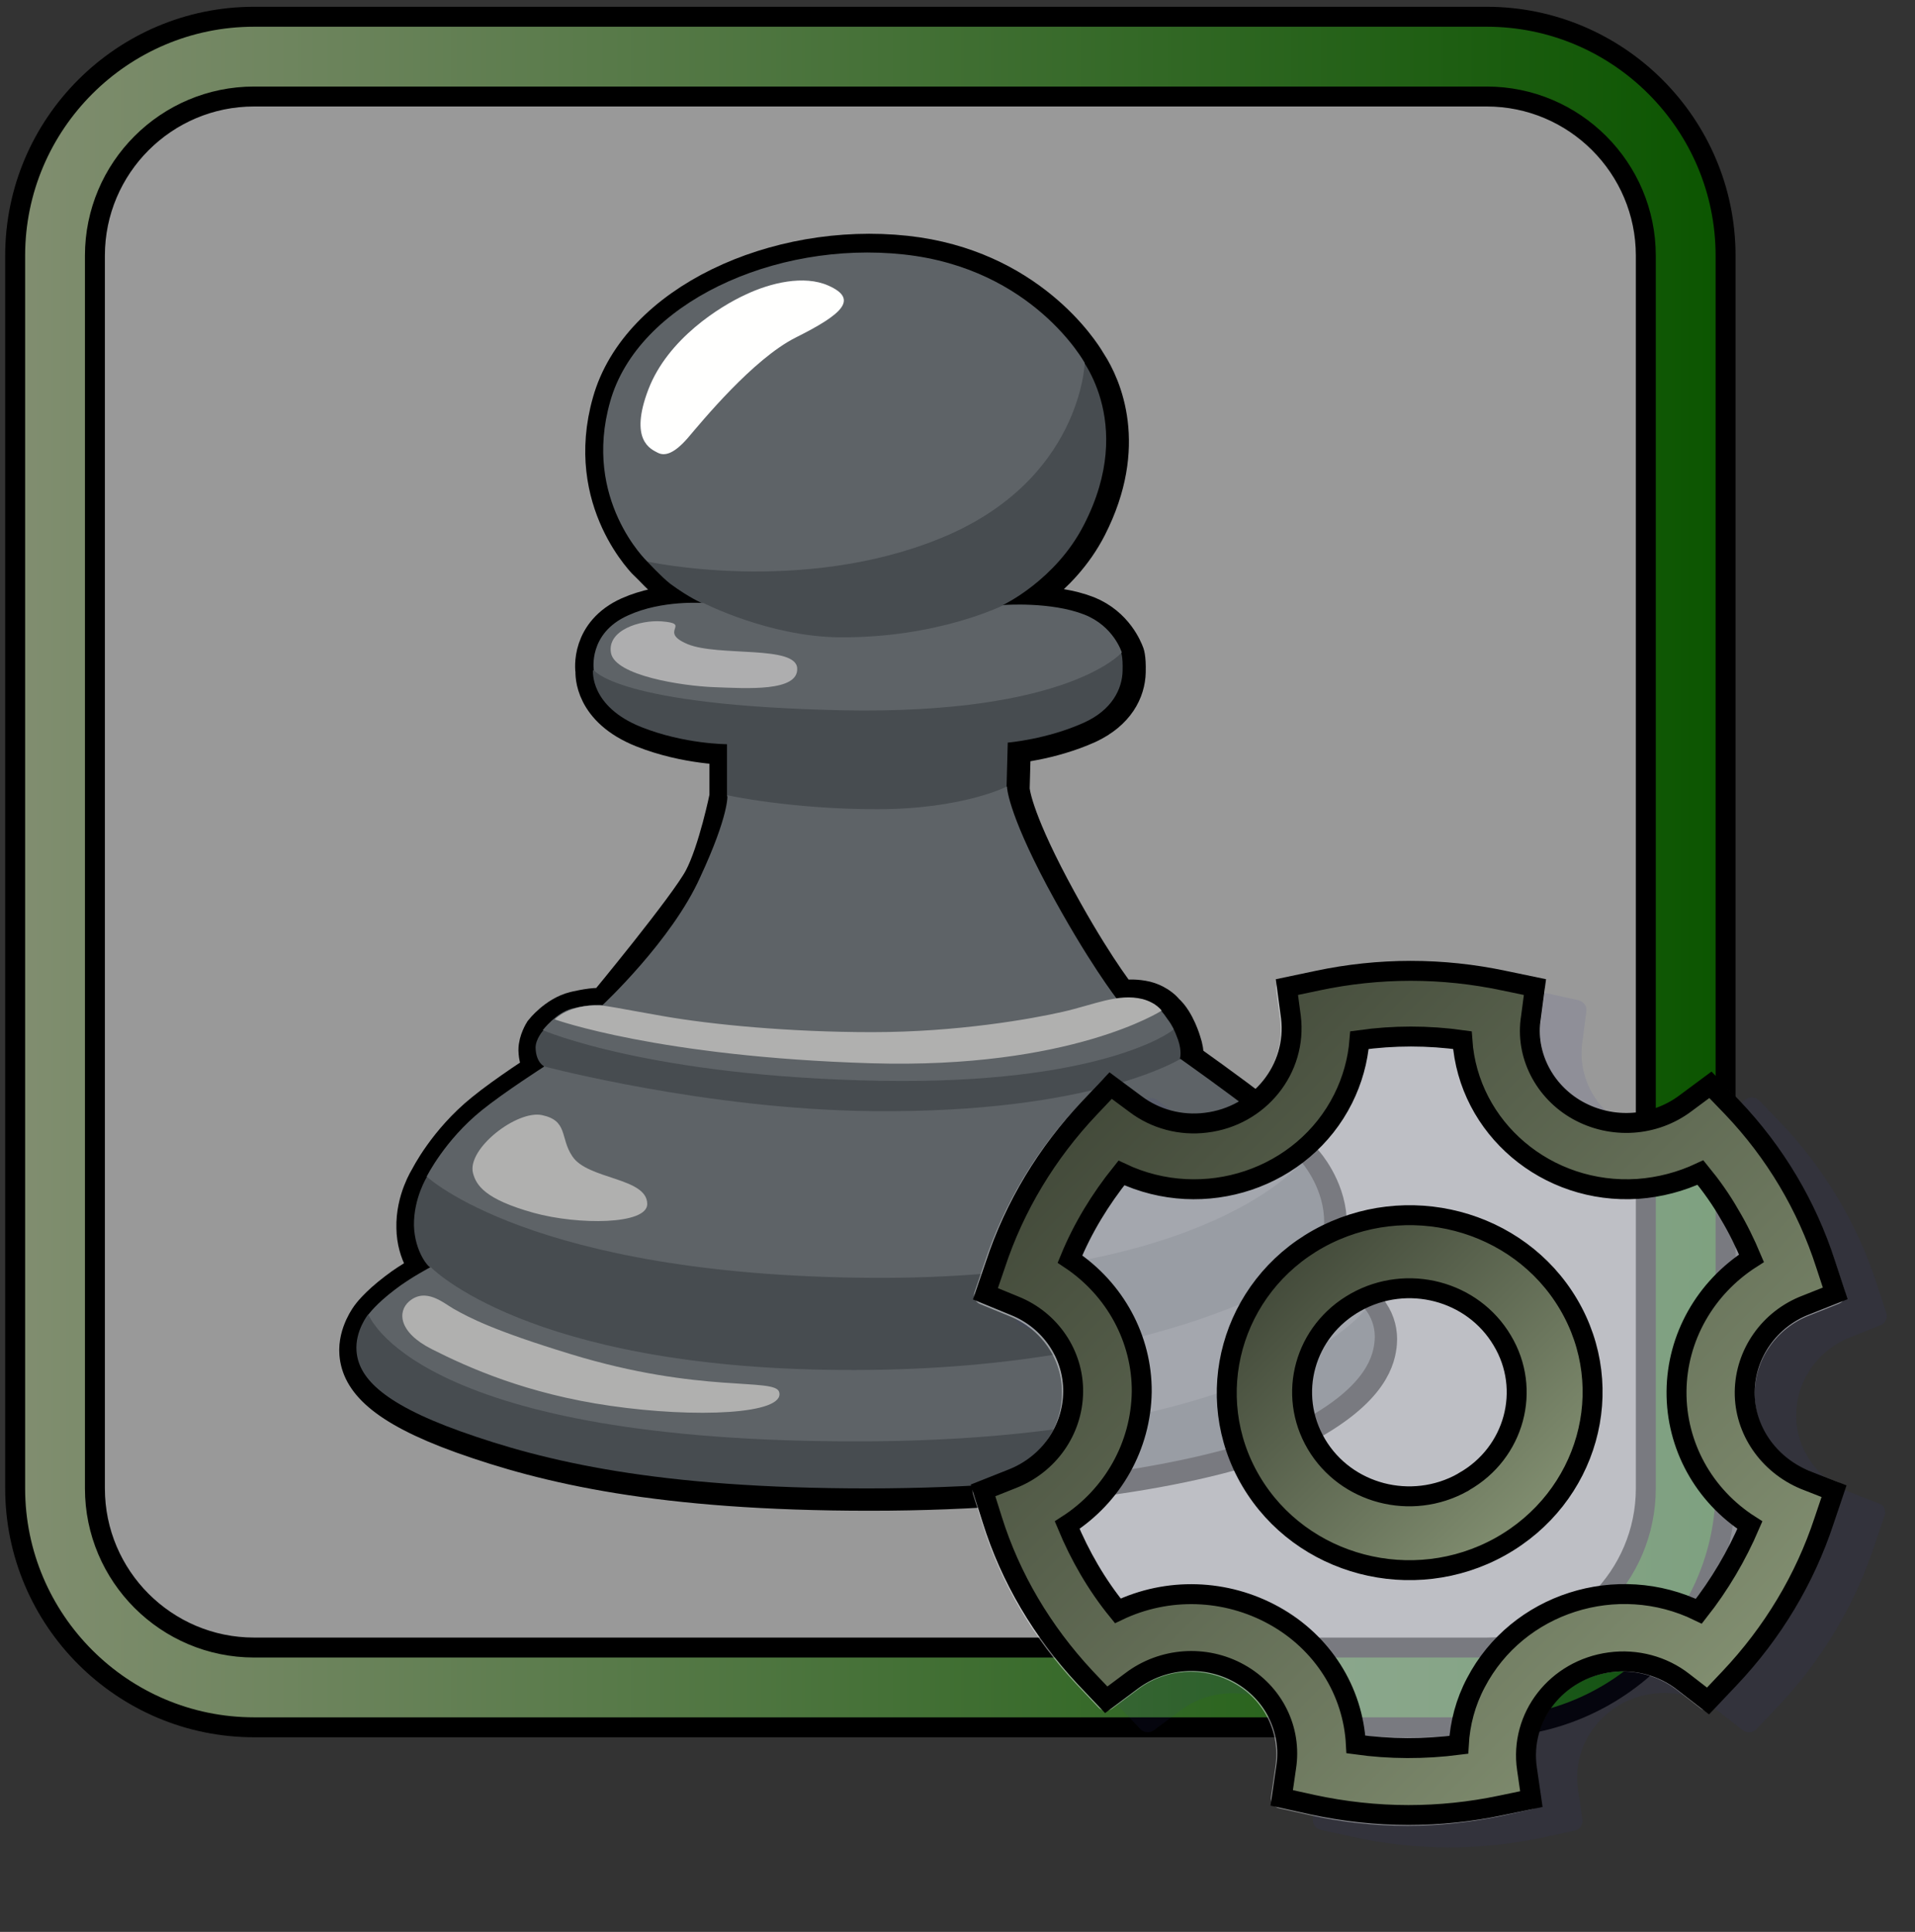 <?xml version="1.0" encoding="utf-8"?>
<!-- Generator: Adobe Illustrator 26.4.1, SVG Export Plug-In . SVG Version: 6.00 Build 0)  -->
<svg version="1.1" id="Layer_1" xmlns="http://www.w3.org/2000/svg" xmlns:xlink="http://www.w3.org/1999/xlink" x="0px" y="0px"
	 viewBox="0 0 480.2 484.4" enable-background="new 0 0 480.2 484.4" xml:space="preserve">
<rect x="0" y="0" width="480.2" height="484.4" fill="#333333" stroke="none"/>
<path opacity="0.5" fill="#FFFFFF" stroke="#000000" stroke-miterlimit="10" enable-background="new    " d="M354.8,424.5H78.3
	c-40.3,0-72.9-32.6-72.9-72.9v-268c0-40.3,32.7-72.9,72.9-72.9h276.5c40.3,0,72.9,32.7,72.9,72.9v268
	C427.7,391.8,395,424.5,354.8,424.5z"/>
<g>
	<path fill="#FFFFFF" stroke="#000000" stroke-width="10" stroke-miterlimit="10" d="M182.9,199.8v-13c0,0-10.7,0-21.5-4.3
		c-12.6-5-12.1-13.7-12.1-14.2l0,0c-0.1-0.5-1.2-9.3,8.6-13.7c8.5-3.8,18.9-3.1,18.9-3.1s-3.2-1.2-8.1-4.9c-2.2-1.6-5.5-5.2-5.8-5.5
		c-0.1,0-0.1,0-0.1,0s-16.3-15.5-9.3-40.1c6.9-24.6,41.1-40.4,73.6-36.9c30.4,3.3,43.8,24.4,45.3,27c0.1,0.2,0.2,0.3,0.2,0.3
		c3.6,5.6,10.3,20.3,0,40.5c-7.1,13.9-20.3,20.1-20.3,20.1s11.8-0.9,20.2,2.4c6.9,2.8,9.1,8.8,9.4,9.5l0,0c0,0,0.5,0.8,0.4,4.6
		c-0.1,4.5-2.6,9.7-9.7,13c-9.3,4.2-19.1,5-19.1,5l-0.3,11.2c0,0,0,0,0,0.1c0,0.6,0.5,6.9,10.1,25c9.2,17.3,16.1,26.5,17.4,28
		c2.2-0.3,4.3-0.3,6.5,0.2c3.4,0.9,4.8,2.9,4.8,2.9c2.7,2.3,4.2,7.5,4.2,7.5c1,2.9,0.5,4.6,0.5,4.6l0,0l0,0c0,0,13,9.2,18.3,13.5
		c5.2,4.2,11.6,11.9,12,12.4l0,0c0,0,5.2,5.8,5.7,13.8c0.4,6.4-2.7,12.3-2.7,12.3l0.1,0.1l0,0l12.9,10.8l0,0c0,0,0.3,0.4,0.4,0.6
		c1.5,2.2,2.1,4.7,1.9,7.2c-0.3,3.4-1.6,11.1-18.1,20.1c-16.5,8.9-56.4,17-109.1,17s-81-6.8-102-14.3c-20.3-7.3-25.5-13.9-26-20.1
		c-0.4-5,2.9-9.2,2.9-9.2l0,0l0,0c0,0,1.8-2.6,6.7-6.3c3.6-2.8,8.3-5.2,8.8-5.5c-0.6-0.1-4-4.1-4.1-10.5c-0.2-6.9,3.3-12.3,3.3-12.3
		s4.5-9.1,13.8-16.6c5.5-4.5,15-10.6,15.6-11c-0.3-0.1-2-1.2-2.1-4.7c0-2.2,1.4-4.4,1.4-4.4s3.3-4.2,7.8-5.3c0,0,3.6-0.9,6-0.9
		c1.1,0,1.7,0,1.7,0s20.8-25.1,24.5-32.1S182.9,199.8,182.9,199.8z"/>
	<path fill="#FFFFFF" stroke="#000000" stroke-width="10" stroke-miterlimit="10" d="M294.7,258.3"/>
	<path fill="#FFFFFF" stroke="#000000" stroke-width="10" stroke-miterlimit="10" d="M141.9,254.4"/>
	<path fill="#FFFFFF" stroke="#000000" stroke-width="10" stroke-miterlimit="10" d="M140.6,255.1"/>
	<g>
		<path fill="#474C50" d="M270.1,88.5l-107.8,52.3c0,0,3.5,3.8,5.8,5.6c4.9,3.6,8.1,4.9,8.1,4.9l-2,5.4l-25.5,11.4
			c0,0-0.9,9,12.1,14.2c10.8,4.3,21.5,4.3,21.5,4.3v13c0,0,16.3,16.1,38,16.1s32.1-18.3,32.1-18.3l0.3-11.2c0,0,9.8-0.8,19.1-5
			c7.1-3.2,9.6-8.5,9.7-13c0.1-3.8-0.4-4.6-0.4-4.6l-29.6-11.9c0,0,13.2-6.2,20.3-20.1C285.3,105.4,270.1,88.5,270.1,88.5
			L270.1,88.5z"/>
		<path fill="#474C50" d="M209.9,244.9l-73.7,13.5c0,0-1.9,2.1-1.9,4.3c0.1,3.8,2.2,4.7,2.2,4.7L107.1,295c0,0-3.4,5.4-3.3,12.3
			c0.2,6.6,3.7,10.6,4.2,10.5l-9.6,9.8l-6.1,2c0,0-3.3,4.1-2.9,9.2c0.5,6.2,5.7,12.8,26.1,20.1c21,7.5,49.3,14.3,102,14.3
			s92.6-8,109.1-17c16.5-8.9,17.8-16.7,18.1-20.1c0.2-2.5-0.4-5-1.9-7.2c-0.1-0.2-0.5-0.6-0.5-0.6l-13-10.9c0,0,3.1-6,2.7-12.3
			c-0.5-8-5.7-13.8-5.7-13.8l-30.7-20.6l0.3-5.4c0,0,0.5-1.7-0.5-4.6c-0.9-2.5-1.6-3.8-2.3-4.7c-2.2-2.5-4.8-2.3-4.8-2.3
			L209.9,244.9L209.9,244.9z"/>
		<path fill="#5E6367" d="M162.3,140.8c0,0-16.3-15.5-9.3-40.1c6.9-24.6,41.1-40.4,73.6-36.9S272,91,272,91s-0.9,29.5-36,43.9
			S162.3,140.8,162.3,140.8z"/>
		<path fill="#FFFFFE" d="M207.7,71.6c7.7,3.4,3.5,7.2-8.1,13c-10.8,5.4-23.7,21.2-27.2,25.3c-3.5,4-5.8,4.5-7.5,3.6
			s-7.2-3.1-2.3-15.9c4.9-12.7,18-20.8,24.3-23.7C193.2,70.9,201.6,68.9,207.7,71.6L207.7,71.6z"/>
		<path fill="#5E6367" d="M176.4,151.2c0,0,16.4,8.4,34,8.6c24.9,0.2,41.3-8.1,41.3-8.1s11.8-0.9,20.2,2.4c7.4,2.9,9.4,9.5,9.4,9.5
			s-13.3,15.6-70,14.5c-56.7-1.2-62.4-10.1-62.4-10.1s-1.5-9.2,8.6-13.7C166,150.4,176.4,151.2,176.4,151.2L176.4,151.2z"/>
		<path fill="#AEAEAF" d="M165.9,155.8c-5.4-0.4-13.7,2.2-12.7,7.9s17.8,8.3,25.9,8.6s21.1,1.2,20.8-4.7c-0.2-5.9-19.8-2.9-27.5-6.1
			C164.8,158.3,173.7,156.4,165.9,155.8L165.9,155.8z"/>
		<path fill="#5E6367" d="M182.4,199.4c0,0,15.9,3.5,37.5,3.5s32.6-5.7,32.6-5.7s0,6,10.1,25c10.2,19,17.5,28.3,17.5,28.3
			s6.6-0.3,9.2,1.2c2.5,1.6,5,6.4,5,6.4c-0.8,0.9-18.9,13.8-73.3,12.9c-58-1-84.9-12.7-84.9-12.7s3.4-4.4,7.3-5.4
			c4.7-1.2,7.7-0.9,7.7-0.9s17.4-16.2,24.5-32.1C182.9,204.2,182.4,199.4,182.4,199.4L182.4,199.4z"/>
		<path fill="#B0B0AF" d="M218.7,258.8c21.4,0,39.9-3.3,47.8-5.1s13.9-4.7,20-3.2c3.4,0.9,4.8,2.9,4.8,2.9s-22.7,14.7-72.8,13.2
			c-53.4-1.6-79.4-11-79.4-11s3.5-3.8,11.3-3.5c2.1,0.1,4,0.6,16,2.7S197.9,258.8,218.7,258.8L218.7,258.8z"/>
		<path fill="#5E6367" d="M136.5,267.4c0,0,40.7,10.8,82.2,11.2c55.5,0.6,77.3-13.1,77.3-13.1s13,9.2,18.3,13.5s12.1,12.4,12.1,12.4
			s-23.2,29.6-108.2,29S107,295,107,295s4.5-9.1,13.8-16.6C126.5,273.8,136.5,267.4,136.5,267.4L136.5,267.4z"/>
		<path fill="#B0B0AF" d="M135.9,279.6c-6.3-1.3-18.8,8.4-17.3,14.5c0.8,3.1,3,6.6,15.2,10c11.2,3.1,28.5,3,28.5-2.2
			c0-6.7-15-6.1-18.8-12C140.4,285.3,142.5,281,135.9,279.6z"/>
		<path fill="#5E6367" d="M108,317.7c0,0-5,2.6-8.9,5.6c-4.9,3.7-6.7,6.3-6.7,6.3s11.2,31.2,119,31.8c105.6,0.7,131-33.1,131-33.1
			s-3.4-3.8-7.1-6.6c-3.6-2.8-6-4.2-6-4.2s-36.2,26.7-118.7,26C132.1,342.9,108,317.7,108,317.7L108,317.7z"/>
		<path fill="#B0B0AF" d="M102.6,326.3c-2.9,2.5-2.8,7.7,5.7,12c9.1,4.6,23.8,11.2,44.8,14.2c21.4,3.1,43.7,2.1,42.3-3.4
			c-0.9-3.8-19.5,0.5-52.4-9.6c-19.3-5.9-25.3-9.1-29.2-11.3C111.3,326.8,106.8,322.7,102.6,326.3z"/>
		<path fill="#B0B0AF" d="M127.5,297.9c6.7,0,6.7-8,0-8S120.8,297.9,127.5,297.9z"/>
	</g>
</g>
<g>
	<path display="none" fill="#FFFFFF" stroke="#000000" stroke-width="5" stroke-miterlimit="10" d="M372.8,423.1H63.7
		c-27.5,0-49.9-22.3-49.9-49.9V64.1c0-27.5,22.3-49.9,49.9-49.9h309.1c27.5,0,49.9,22.3,49.9,49.9v309.1
		C422.7,400.8,400.3,423.1,372.8,423.1z"/>
	
		<linearGradient id="SVGID_1_" gradientUnits="userSpaceOnUse" x1="3.8" y1="-200.65" x2="432.7" y2="-200.65" gradientTransform="matrix(1 0 0 -1 0 18)">
		<stop  offset="0" style="stop-color:#818E70"/>
		<stop  offset="1" style="stop-color:#0B5500"/>
	</linearGradient>
	<path fill="url(#SVGID_1_)" stroke="#000000" stroke-width="5" stroke-miterlimit="10" d="M372.8,433.1H63.7
		c-33,0-59.9-26.9-59.9-59.9V64.1c0-33,26.9-59.9,59.9-59.9h309.1c33,0,59.9,26.9,59.9,59.9v309.1
		C432.7,406.2,405.8,433.1,372.8,433.1z M63.7,24.2c-22,0-39.9,17.9-39.9,39.9v309.1c0,22,17.9,39.9,39.9,39.9h309.1
		c22,0,39.9-17.9,39.9-39.9V64.1c0-22-17.9-39.9-39.9-39.9L63.7,24.2L63.7,24.2z"/>
</g>
<g id="sett">
	<g>
		<g opacity="0.1">
			<g>
				<g>
					<path fill="#2E3192" d="M472.6,379.9l-2.5,7.4c-4.9,15-13.3,29-24.2,40.5l-5.4,5.7c-0.9,1-2.5,1.1-3.5,0.3l-6.2-4.8
						c-4.6-3.5-10.6-5.1-16.5-4.3c-5.8,0.8-10.9,3.7-14.4,8.2s-5,10.1-4.2,15.7l1.1,7.6c0.2,1.3-0.6,2.5-2,2.8l-7.7,1.7
						c-7.7,1.6-15.8,2.5-23.6,2.5c-8.2,0-16.6-0.9-24.6-2.7l-7.7-1.7c-1.3-0.3-2.2-1.5-2-2.8l1.1-7.6c1.3-8.5-2.8-16.8-10.4-21
						c-7.7-4.3-17.2-3.7-24.2,1.7l-6.3,4.7c-1,0.8-2.6,0.7-3.5-0.3l-5.4-5.7c-10.8-11.5-19.1-25.5-23.7-40.4l-2.3-7.3
						c-0.4-1.2,0.2-2.5,1.4-3l7.2-2.9c8.2-3.2,13.6-10.9,13.6-19.5c0.1-8.5-5.2-16.1-13.2-19.3l-7.3-3c-1.2-0.5-1.9-1.8-1.4-3.1
						l2.5-7.3c4.9-14.9,13.3-28.8,24.2-40.2l5.3-5.6c0.9-1,2.4-1.1,3.5-0.3l6.2,4.6c4.5,3.4,10.2,4.8,15.9,4.2
						c5.8-0.7,11-3.5,14.5-8c3.6-4.5,5.2-10,4.5-15.7l-1-7.5c-0.2-1.3,0.7-2.5,2.1-2.8l7.6-1.6c15.7-3.4,32.4-3.4,48,0l7.7,1.7
						c1.3,0.3,2.2,1.5,2,2.8l-1,7.6c-1.2,8.4,2.9,16.6,10.5,20.8c7.7,4.3,17.2,3.7,24.2-1.6l6.2-4.7c1-0.8,2.6-0.7,3.5,0.3l5.4,5.6
						c10.9,11.5,19.2,25.4,24,40.3l2.4,7.3c0.4,1.2-0.2,2.6-1.5,3.1l-7.3,2.9c-8.3,3.2-13.7,10.9-13.8,19.5
						c-0.1,8.5,5.3,16.3,13.4,19.4l0,0l7.4,2.9C472.3,377.3,473,378.6,472.6,379.9z"/>
				</g>
			</g>
		</g>
	</g>
	<g opacity="0.5">
		<g>
			<g>
				<path fill="#EDF0F2" d="M462.1,374.5l-2.5,7.4c-4.9,15-13.3,29-24.2,40.5l-5.4,5.7c-0.9,1-2.5,1.1-3.5,0.3l-6.2-4.8
					c-4.6-3.5-10.6-5.1-16.5-4.3c-5.8,0.8-10.9,3.7-14.4,8.2s-5,10.1-4.2,15.7l1.1,7.6c0.2,1.3-0.6,2.5-2,2.8l-7.7,1.7
					c-7.7,1.6-15.8,2.5-23.6,2.5c-8.2,0-16.6-0.9-24.6-2.7l-7.7-1.7c-1.3-0.3-2.2-1.5-2-2.8l1.1-7.6c1.3-8.5-2.8-16.8-10.4-21
					c-7.7-4.3-17.2-3.7-24.2,1.7l-6.3,4.7c-1,0.8-2.6,0.7-3.5-0.3l-5.4-5.7c-10.8-11.5-19.1-25.5-23.7-40.4l-2.3-7.3
					c-0.4-1.2,0.2-2.5,1.4-3l7.3-2.9c8.2-3.2,13.6-10.9,13.6-19.5c0.1-8.5-5.2-16.1-13.2-19.3l-7.3-3c-1.2-0.5-1.9-1.8-1.4-3.1
					l2.5-7.3c4.9-14.9,13.3-28.8,24.2-40.2l5.3-5.6c0.9-1,2.4-1.1,3.5-0.3l6.2,4.6c4.5,3.4,10.2,4.8,15.9,4.2c5.8-0.7,11-3.5,14.5-8
					c3.6-4.5,5.2-10,4.5-15.7l-1-7.5c-0.2-1.3,0.7-2.5,2.1-2.8l7.6-1.6c15.7-3.4,32.4-3.4,48,0l7.7,1.7c1.3,0.3,2.2,1.5,2,2.8
					l-1,7.6c-1.2,8.4,2.9,16.6,10.5,20.8c7.7,4.3,17.2,3.7,24.2-1.6l6.2-4.7c1-0.8,2.6-0.7,3.5,0.3l5.4,5.6
					c10.9,11.5,19.2,25.4,24,40.3l2.4,7.3c0.4,1.2-0.2,2.6-1.5,3.1l-7.3,2.9c-8.3,3.2-13.7,10.9-13.8,19.5
					c-0.1,8.5,5.3,16.3,13.4,19.4l0,0l7.4,2.9C461.9,371.9,462.5,373.3,462.1,374.5z"/>
			</g>
		</g>
	</g>
	<g>
		
			<linearGradient id="SVGID_00000114060483990707606060000011117691647301313692_" gradientUnits="userSpaceOnUse" x1="258.402" y1="136.774" x2="449.037" y2="136.774" gradientTransform="matrix(1 0 0 -1 0 485.276)">
			<stop  offset="0" style="stop-color:#818E70"/>
			<stop  offset="1" style="stop-color:#434A3A"/>
		</linearGradient>
		
			<polygon display="none" fill="url(#SVGID_00000114060483990707606060000011117691647301313692_)" stroke="#000000" stroke-width="5" stroke-miterlimit="10" points="
			258.4,316.8 280.7,345.5 263.2,375.2 267.7,402.4 280.7,415.4 323.2,417.2 333.1,448 372.9,448 388.1,412.4 420,414.6 433.4,412 
			449,382.4 429.4,355.9 439.1,323.1 449,316.8 430.2,283.8 391.3,287.3 373.4,262.1 370.7,249 334,252.3 320.1,276 300,290.3 
			280.7,286 		"/>
		<g>
			
				<linearGradient id="SVGID_00000007401795830031819420000017351017702560062360_" gradientUnits="userSpaceOnUse" x1="385.429" y1="848.396" x2="321.529" y2="784.497" gradientTransform="matrix(1 0 0 1 0 -467.276)">
				<stop  offset="0" style="stop-color:#818E70"/>
				<stop  offset="1" style="stop-color:#434A3A"/>
			</linearGradient>
			
				<path fill="url(#SVGID_00000007401795830031819420000017351017702560062360_)" stroke="#000000" stroke-width="5" stroke-miterlimit="10" d="
				M393.3,327c-12.6-21.3-40.7-28.6-62.7-16.4c-21.9,12.2-29.5,39.5-16.9,60.8s40.6,28.6,62.5,16.4
				C398.2,375.5,405.9,348.3,393.3,327z M366.8,371.7c-12.9,7.2-29.3,2.9-36.7-9.6s-3-28.4,9.9-35.6c12.9-7.2,29.3-2.9,36.7,9.6
				c7.4,12.3,3.1,28.2-9.6,35.4C367,371.6,366.9,371.7,366.8,371.7z"/>
			
				<linearGradient id="SVGID_00000067237683624248788400000012320627245431496373_" gradientUnits="userSpaceOnUse" x1="429.516" y1="892.689" x2="277.4" y2="740.573" gradientTransform="matrix(1 0 0 1 0 -467.276)">
				<stop  offset="0" style="stop-color:#818E70"/>
				<stop  offset="1" style="stop-color:#434A3A"/>
			</linearGradient>
			
				<path fill="url(#SVGID_00000067237683624248788400000012320627245431496373_)" stroke="#000000" stroke-width="5" stroke-miterlimit="10" d="
				M437.5,349c0.1-9.6,6.2-18.3,15.4-21.8l7.3-2.9l-2.4-7.3c-4.7-14.6-12.7-28.1-23.5-39.4l-5.4-5.6l-6.2,4.6
				c-7.8,5.9-18.5,6.6-27.1,1.8c-8.4-4.7-13.2-14-11.7-23.3l1-7.6l-7.7-1.6c-15.5-3.3-31.4-3.3-46.9,0l-7.6,1.6l1,7.5
				c1.6,13-7.9,24.9-21.3,26.5c-6.3,0.8-12.7-0.9-17.7-4.7l-6.2-4.6l-5.3,5.6c-10.7,11.3-18.8,24.7-23.6,39.3l-2.5,7.3l7.3,3
				c9,3.6,14.8,12.2,14.7,21.6c-0.1,9.6-6.1,18.2-15.3,21.8l-7.3,2.9l2.3,7.3c4.6,14.7,12.6,28.1,23.2,39.5l5.4,5.7l6.3-4.7
				c7.8-5.9,18.5-6.7,27.1-1.9c8.6,4.8,13.2,14.1,11.7,23.6l-1.1,7.6l7.7,1.7c7.9,1.7,16,2.6,24.1,2.6c7.7,0,15.5-0.8,23.1-2.4
				l7.7-1.6l-1.1-7.6c-1.9-13,7.4-24.9,20.8-26.7c6.6-0.9,13.3,0.9,18.4,4.9l6.2,4.8l5.4-5.7c10.8-11.4,18.9-24.9,23.7-39.5l2.5-7.4
				l-7.4-2.9C443.4,367.2,437.4,358.5,437.5,349z M426,404c-20.5-10-45.5-2-55.9,17.9c-2.6,4.9-4,10.2-4.3,15.6
				c-8.6,1.1-17.2,1.1-25.8-0.1c-0.7-13.5-8.4-25.6-20.5-32.3c-12.1-6.7-26.7-7.2-39.2-1.2c-5.3-6.5-9.5-13.8-12.7-21.5
				c11.5-7.4,18.5-19.9,18.7-33.4c0.1-13.3-6.7-25.8-18-33.3c3.2-7.8,7.6-15,12.9-21.6c20.7,9.8,45.6,1.4,55.6-18.6
				c2.3-4.6,3.7-9.6,4.1-14.7c8.6-1.2,17.2-1.2,25.8,0c1.5,22.1,21.2,38.8,44,37.3c5.5-0.4,10.8-1.8,15.7-4.1
				c2.7,3.3,5.2,6.8,7.3,10.5c2.1,3.5,3.9,7.2,5.5,11c-11.6,7.4-18.7,19.9-18.8,33.4s6.8,26.1,18.4,33.5
				C435.5,390.1,431.2,397.4,426,404L426,404z"/>
		</g>
	</g>
</g>
</svg>
